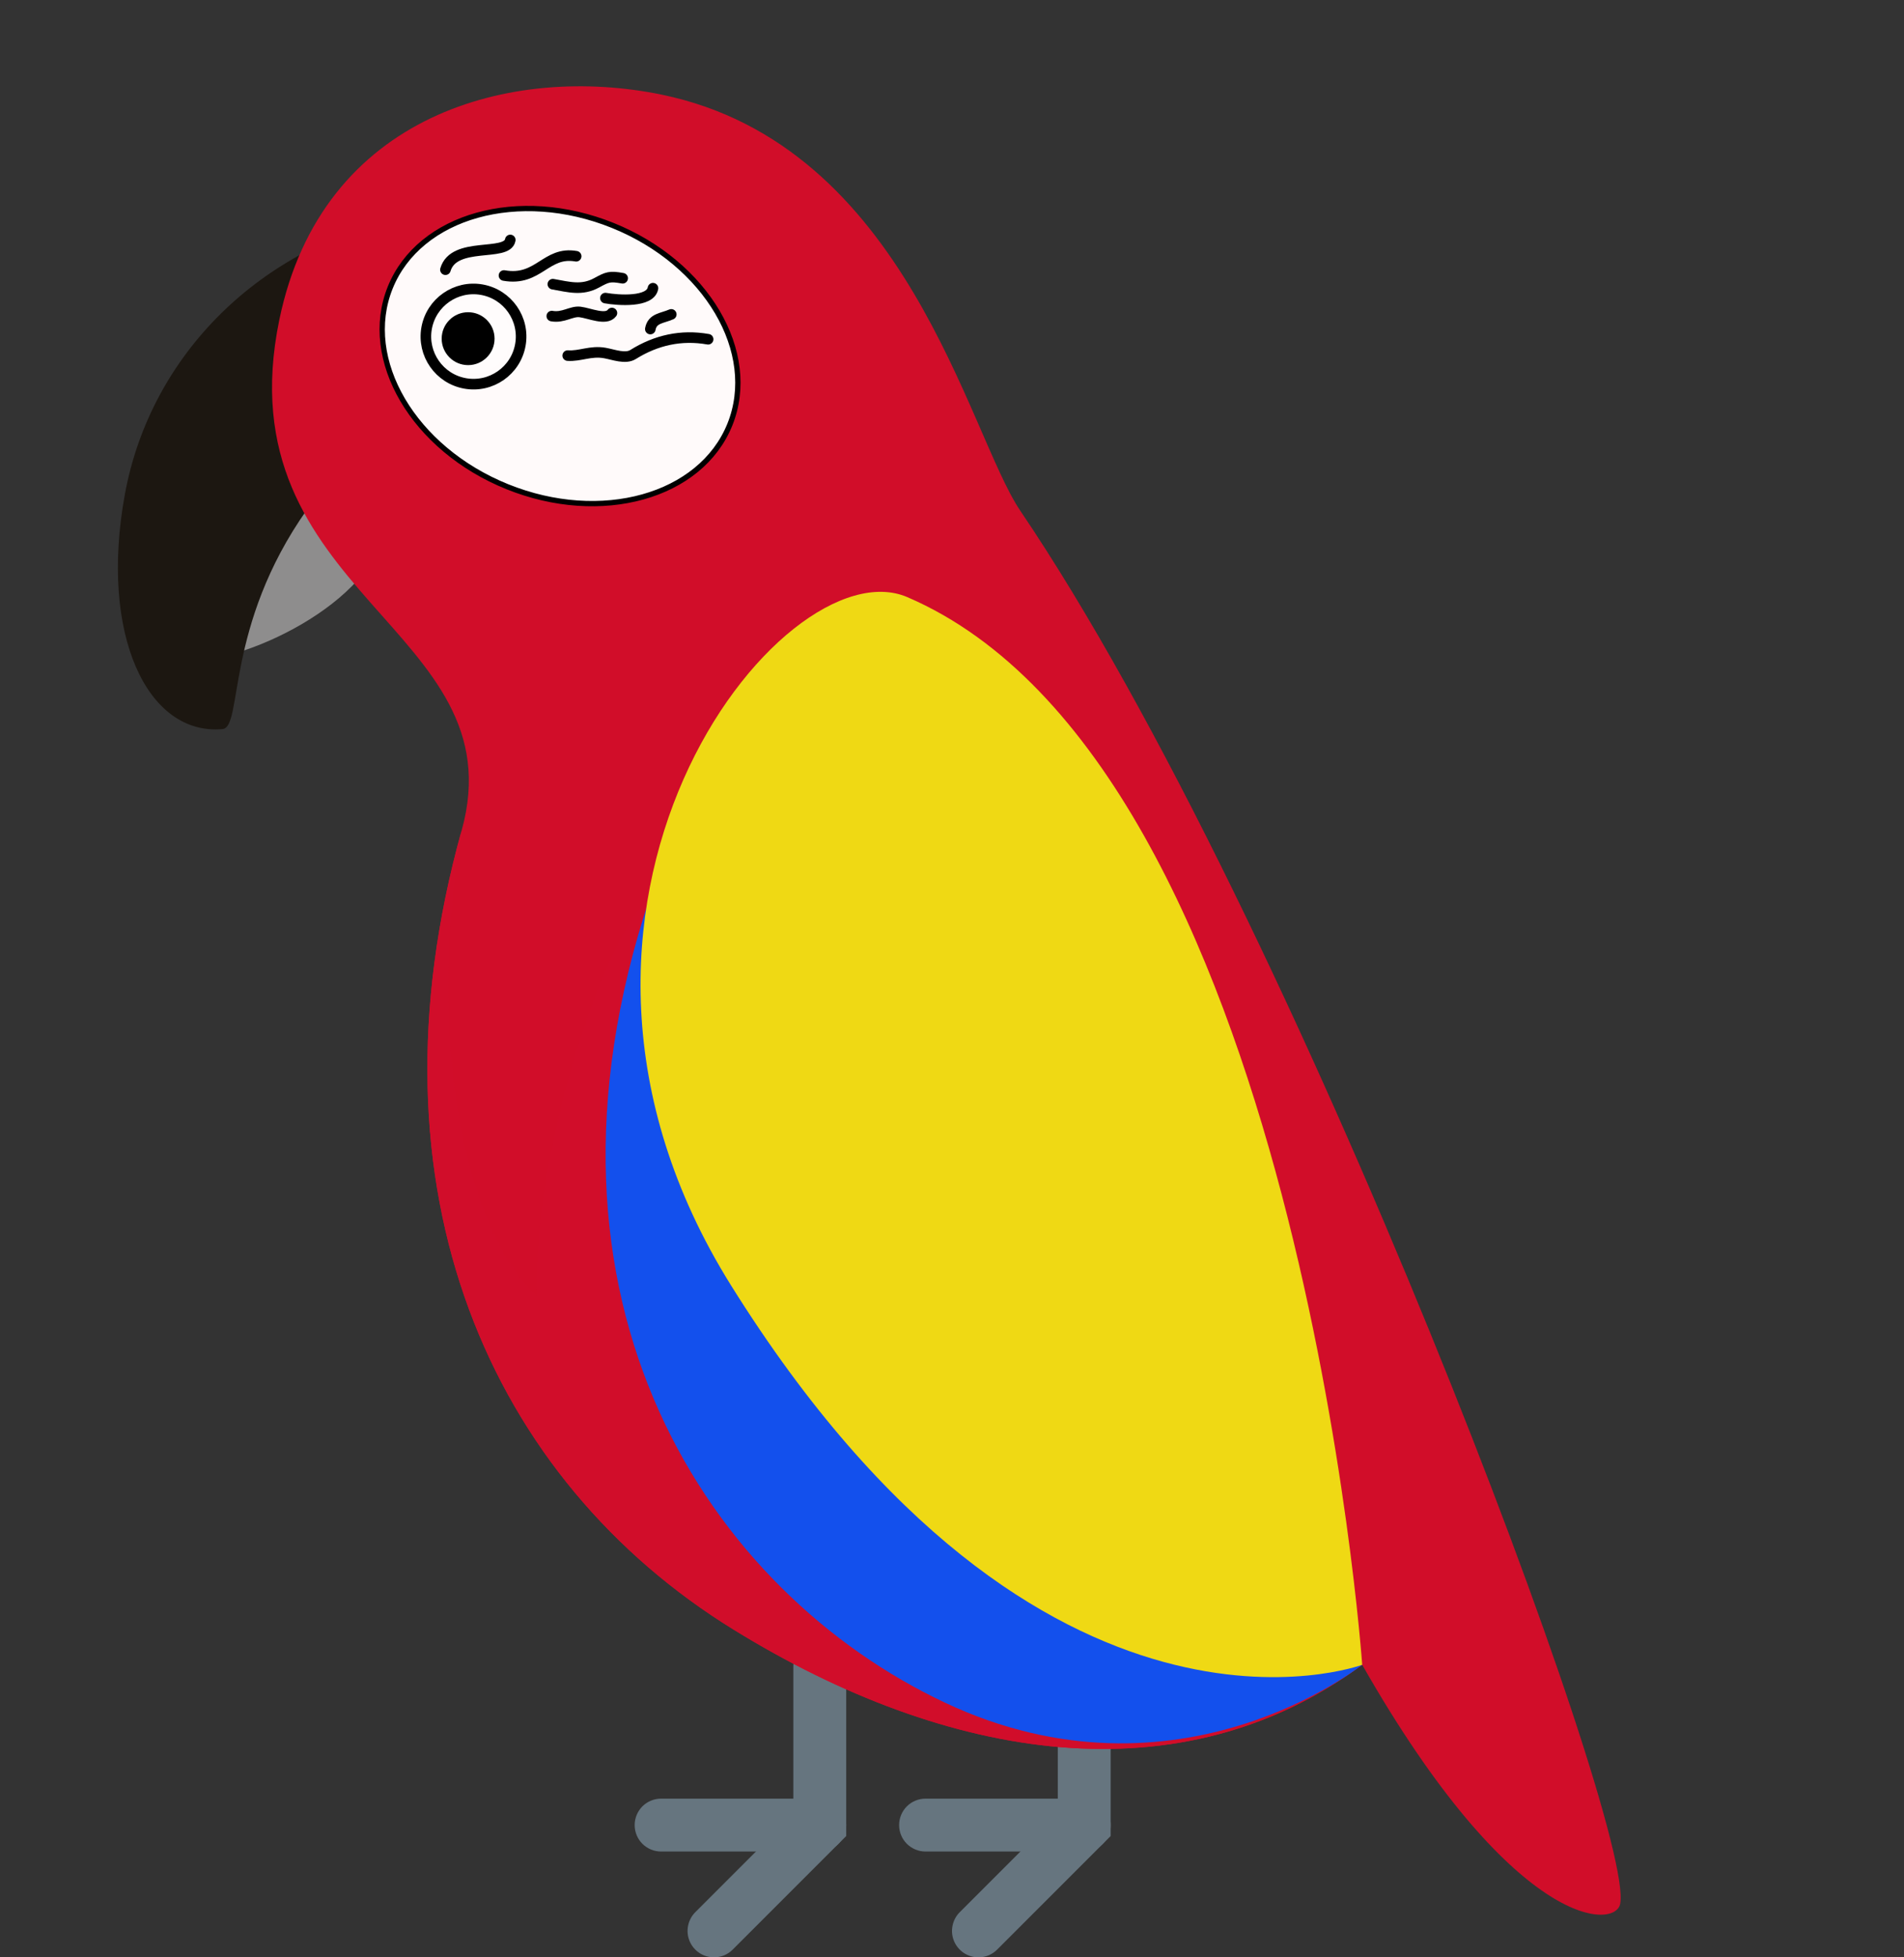 <svg viewBox="0 0 36 37" fill="none" xmlns="http://www.w3.org/2000/svg">
<rect x="0" y="0" width="36" height="37" fill="#333333" stroke="none"/>
<g clip-path="url(#clip0_2_101)">
<path d="M13.5 37C13.401 37 13.305 36.971 13.222 36.916C13.14 36.861 13.076 36.783 13.038 36.692C13 36.6 12.99 36.5 13.01 36.403C13.029 36.306 13.076 36.217 13.146 36.147L15 34.293V31.5C15 31.367 15.053 31.24 15.146 31.146C15.24 31.053 15.367 31 15.5 31C15.633 31 15.76 31.053 15.854 31.146C15.947 31.24 16 31.367 16 31.5V34.707L13.854 36.853C13.807 36.9 13.752 36.937 13.692 36.962C13.631 36.987 13.566 37 13.5 37V37Z" fill="#66757F"/>
<path d="M15.5 35H12.5C12.367 35 12.24 34.947 12.146 34.854C12.053 34.76 12 34.633 12 34.5C12 34.367 12.053 34.24 12.146 34.146C12.24 34.053 12.367 34 12.5 34H15.5C15.633 34 15.76 34.053 15.854 34.146C15.947 34.24 16 34.367 16 34.5C16 34.633 15.947 34.76 15.854 34.854C15.76 34.947 15.633 35 15.5 35ZM18.5 37C18.401 37 18.305 36.971 18.222 36.916C18.14 36.861 18.076 36.783 18.038 36.692C18 36.6 17.99 36.5 18.01 36.403C18.029 36.306 18.076 36.217 18.146 36.147L20 34.293V31.5C20 31.367 20.053 31.24 20.146 31.146C20.24 31.053 20.367 31 20.5 31C20.633 31 20.76 31.053 20.854 31.146C20.947 31.24 21 31.367 21 31.5V34.707L18.854 36.853C18.808 36.9 18.752 36.937 18.692 36.962C18.631 36.987 18.566 37 18.5 37V37Z" fill="#66757F"/>
<path d="M20.5 35H17.5C17.367 35 17.24 34.947 17.146 34.854C17.053 34.76 17 34.633 17 34.5C17 34.367 17.053 34.24 17.146 34.146C17.24 34.053 17.367 34 17.5 34H20.5C20.633 34 20.76 34.053 20.854 34.146C20.947 34.24 21 34.367 21 34.5C21 34.633 20.947 34.76 20.854 34.854C20.76 34.947 20.633 35 20.5 35Z" fill="#66757F"/>
<path d="M3.106 12.379C3.734 12.85 6.411 11.844 7.116 10.461C7.822 9.078 6.573 8.682 4.934 9.088C3.296 9.493 2.564 11.972 3.106 12.379Z" fill="#8E8D8D"/>
<path d="M7.653 4.1C4.962 4.638 2.85 6.678 2.361 9.344C1.874 11.998 2.788 13.912 4.208 13.782C4.596 13.746 4.245 11.836 5.809 9.627C6.581 8.538 7.328 8.525 7.687 8.627C8.048 8.727 8.988 3.833 7.653 4.1V4.1Z" fill="#1C1711"/>
<path d="M30.633 35.991C30.532 36.48 28.603 36.465 25.756 31.47C22.334 34.001 17.94 33.314 13.869 30.804C9.292 27.982 6.825 22.522 8.729 15.697C9.796 11.871 4.208 11.252 5.281 6.047C6.088 2.133 9.707 1.211 12.51 1.789C17.155 2.747 18.3 8.193 19.292 9.656C24.517 17.376 30.932 34.544 30.633 35.991Z" fill="#D10D29"/>
<ellipse cx="10.589" cy="6.731" rx="3.462" ry="2.663" transform="rotate(21.97 10.589 6.731)" fill="#FFFAFA" stroke="black" stroke-width="0.1"/>
<path d="M25.755 31.47C22.333 34.001 17.939 33.314 13.868 30.804C9.291 27.982 6.824 22.521 8.728 15.697C8.004 19.98 8.938 23.435 10.152 24.497C10.068 21.649 11.501 17.565 12.283 16.975C12.206 26.511 19.568 33.279 25.755 31.47V31.47Z" fill="#D10D2A"/>
<path d="M12.284 16.974C12.284 16.974 12.983 22.977 17.861 27.498C22.739 32.019 25.756 31.469 25.756 31.469C25.756 31.469 22.275 34.267 17.863 32.184C13.451 30.102 9.733 24.651 12.284 16.974V16.974Z" fill="#1350ED"/>
<path d="M17.156 11.288C14.793 10.272 9.348 17.137 13.822 24.298C19.703 33.712 25.756 31.47 25.756 31.47C25.756 31.47 24.56 14.473 17.156 11.288Z" fill="#EFD914"/>
<path d="M9.839 6.519C9.752 7.009 9.285 7.335 8.795 7.248C8.306 7.161 7.98 6.694 8.066 6.205C8.153 5.715 8.62 5.389 9.11 5.476C9.599 5.563 9.926 6.03 9.839 6.519Z" fill="url(#paint0_radial_2_101)" stroke="black" stroke-width="0.2"/>
<path d="M10.453 5.372C10.762 5.427 11.002 5.498 11.281 5.346C11.485 5.235 11.527 5.216 11.773 5.26" stroke="black" stroke-width="0.2" stroke-linecap="round"/>
<path d="M10.433 5.975C10.652 6.014 10.802 5.877 10.967 5.897C11.143 5.918 11.46 6.065 11.57 5.917" stroke="black" stroke-width="0.2" stroke-linecap="round"/>
<path d="M10.734 6.722C10.971 6.738 11.164 6.625 11.436 6.673C11.604 6.703 11.824 6.792 11.97 6.701C12.406 6.429 12.88 6.323 13.389 6.413" stroke="black" stroke-width="0.2" stroke-linecap="round"/>
<path d="M12.296 6.22C12.333 6.014 12.518 6.019 12.692 5.943" stroke="black" stroke-width="0.2" stroke-linecap="round"/>
<path d="M11.447 5.635C11.687 5.678 12.298 5.721 12.346 5.448" stroke="black" stroke-width="0.2" stroke-linecap="round"/>
<path d="M8.422 5.098C8.583 4.551 9.59 4.863 9.648 4.536" stroke="black" stroke-width="0.2" stroke-linecap="round"/>
<path d="M9.529 5.208C10.186 5.325 10.319 4.742 10.894 4.844" stroke="black" stroke-width="0.2" stroke-linecap="round"/>
<circle cx="8.851" cy="6.402" r="0.5" fill="black"/>
</g>
<defs>
<radialGradient id="paint0_radial_2_101" cx="0" cy="0" r="1" gradientUnits="userSpaceOnUse" gradientTransform="translate(8.953 6.362) rotate(100.065)">
<stop stop-color="white"/>
<stop offset="1" stop-color="white" stop-opacity="0"/>
</radialGradient>
<clipPath id="clip0_2_101">
<rect width="35.114" height="36.328" fill="white" transform="translate(0.851 0.672)"/>
</clipPath>
</defs>
</svg>
